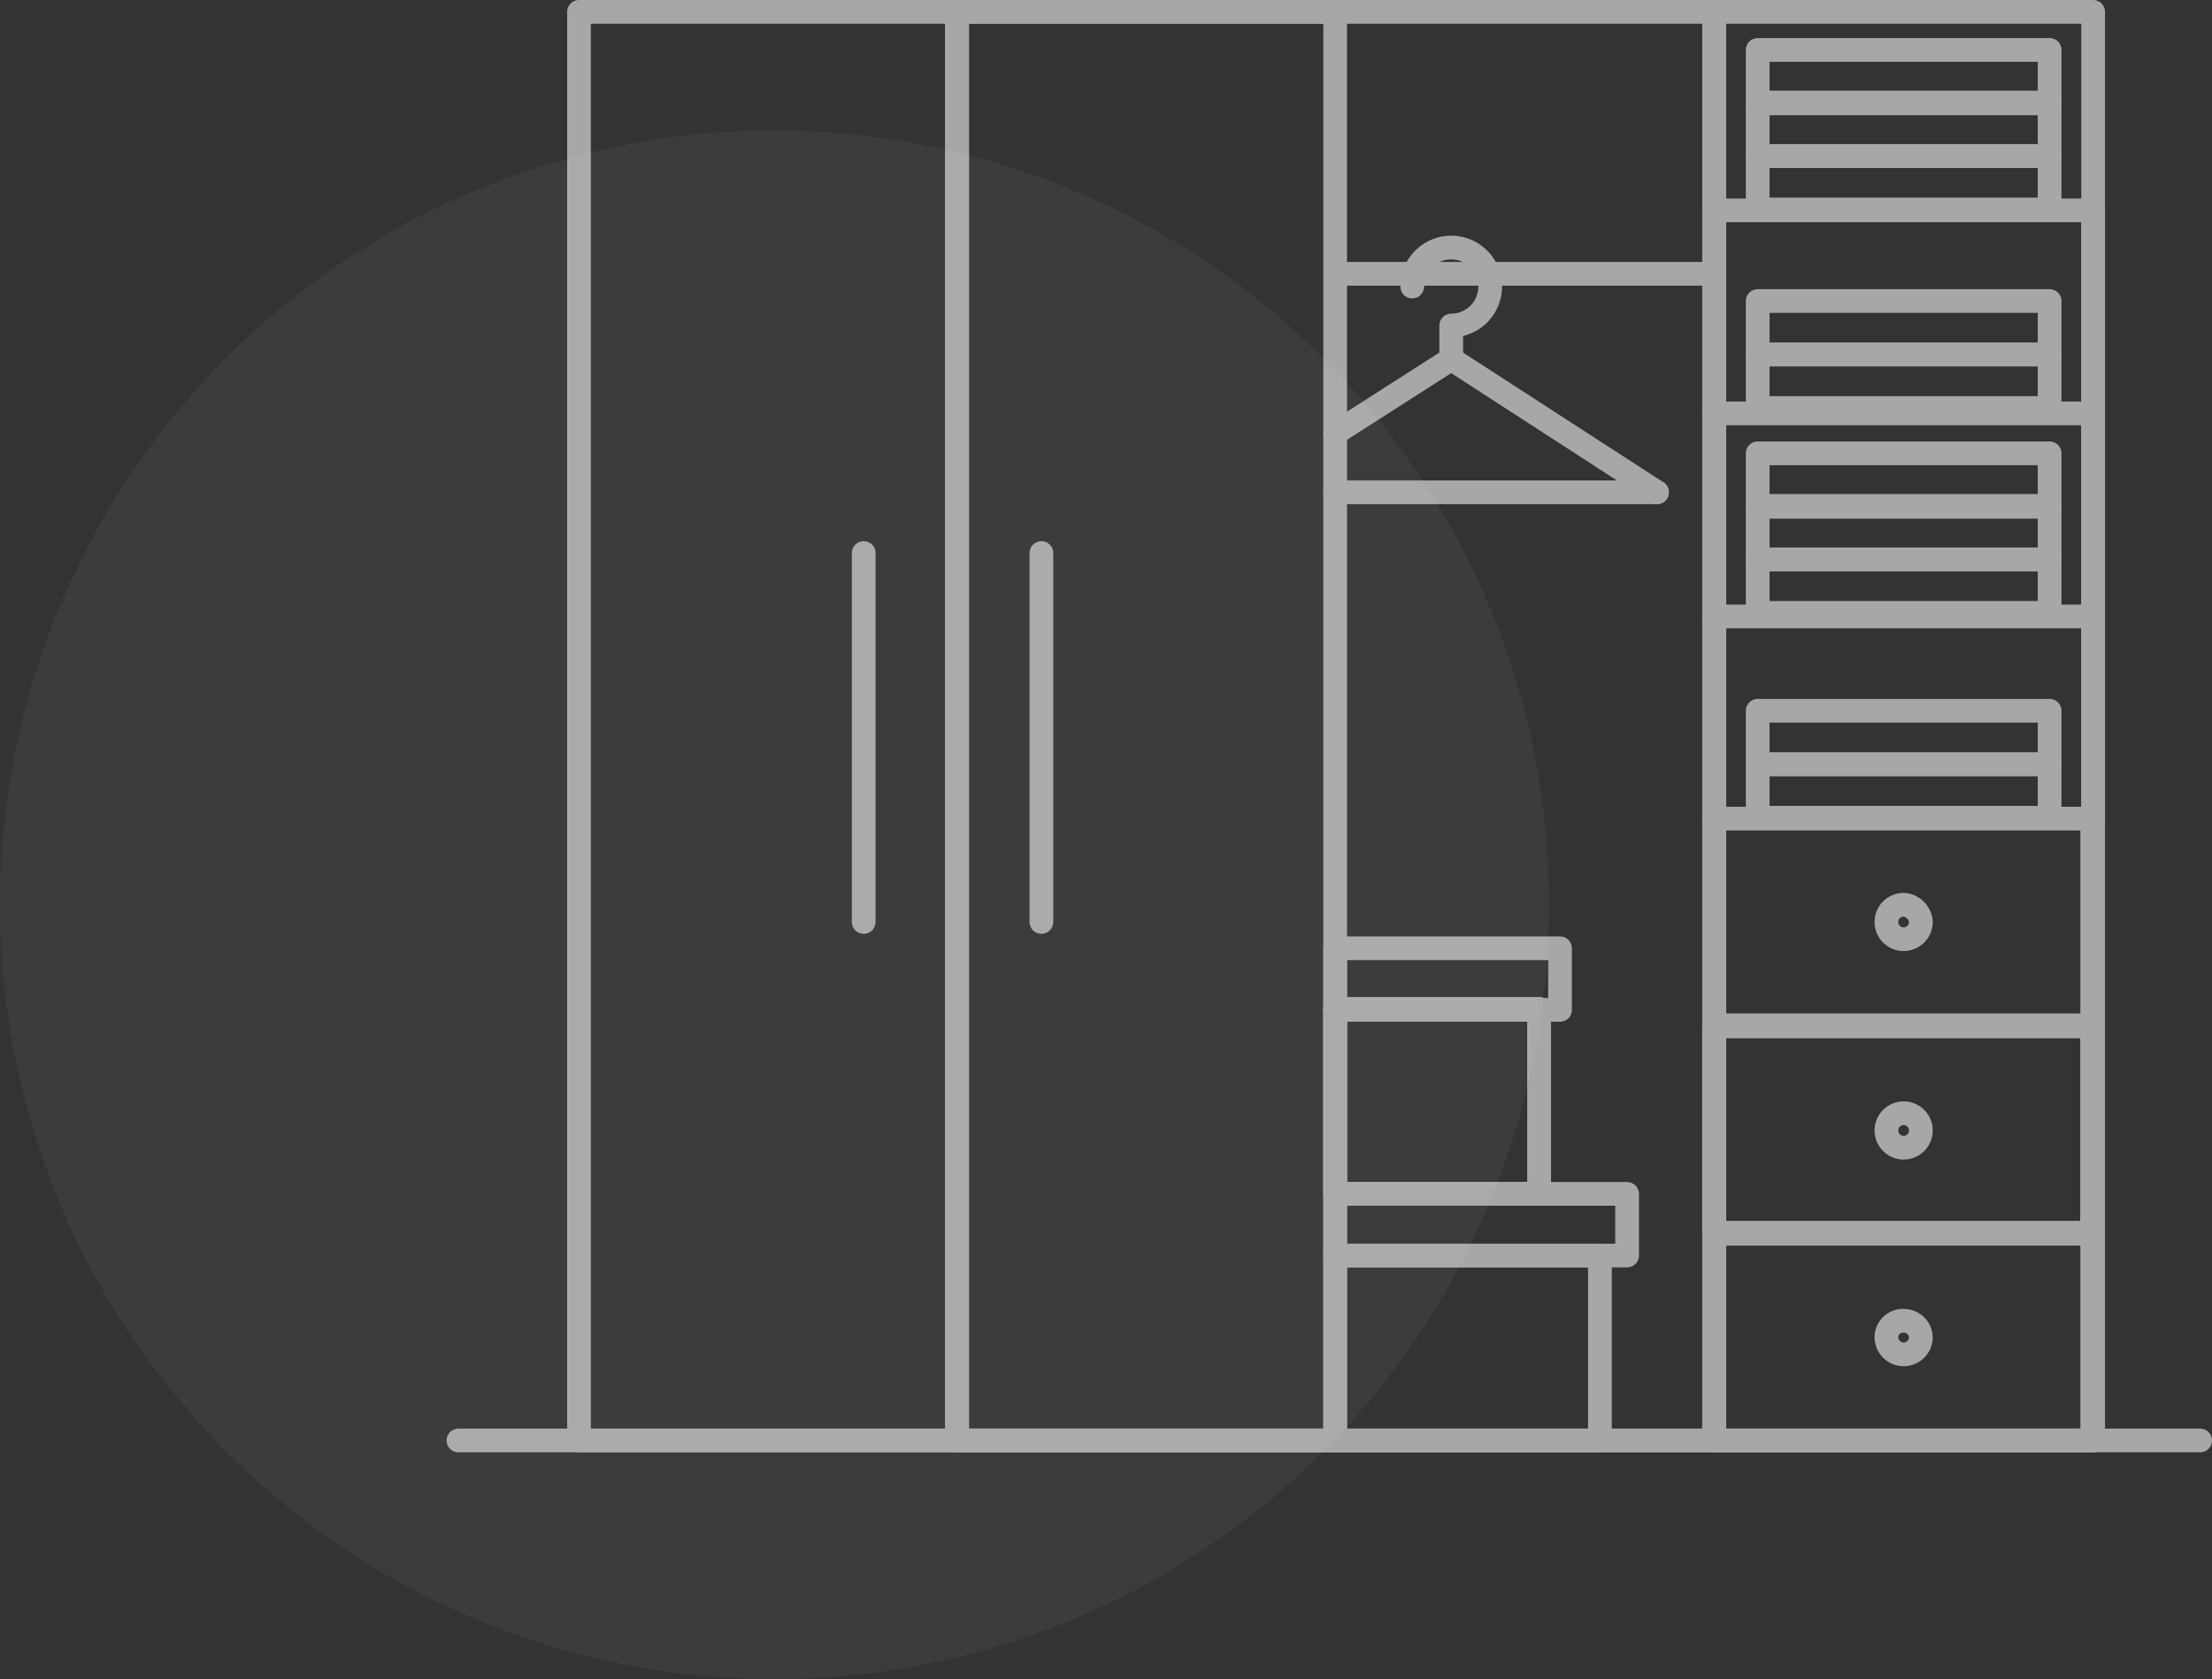 <svg xmlns="http://www.w3.org/2000/svg" viewBox="0 0 139.937 106.25">
  <rect x="0" y="0" width="139.937" height="106.25" fill="#333333" stroke="none"/>
  <defs>
    <style>
      .cls-1 {
        fill: #c3cdd8;
        opacity: 0.06;
      }

      .cls-2 {
        opacity: 0.57;
      }

      .cls-3, .cls-4, .cls-5, .cls-6 {
        fill: none;
        stroke: #fff;
        stroke-miterlimit: 10;
        stroke-width: 1.5px;
      }

      .cls-3, .cls-6 {
        stroke-linecap: round;
      }

      .cls-3, .cls-4 {
        stroke-linejoin: round;
      }
    </style>
  </defs>
  <g id="Group_1281" data-name="Group 1281" transform="translate(-651 -3625.75)">
    <circle id="Ellipse_1004" data-name="Ellipse 1004" class="cls-1" cx="49" cy="49" r="49" transform="translate(651 3634)"/>
    <g id="Group_1167" data-name="Group 1167" class="cls-2" transform="translate(-3693.999 314.7)">
      <rect id="Rectangle_2737" data-name="Rectangle 2737" class="cls-3" width="23.976" height="90.397" transform="translate(4453.441 3311.8)"/>
      <rect id="Rectangle_2738" data-name="Rectangle 2738" class="cls-4" width="23.918" height="13.078" transform="translate(4453.441 3375.984)"/>
      <rect id="Rectangle_2739" data-name="Rectangle 2739" class="cls-3" width="47.894" height="90.397" transform="translate(4405.547 3311.8)"/>
      <line id="Line_464" data-name="Line 464" class="cls-4" x1="23.976" transform="translate(4429.466 3328.376)"/>
      <path id="Path_12686" data-name="Path 12686" class="cls-3" d="M121.166,305.355v-2.122a2.466,2.466,0,1,0-2.466-2.466" transform="translate(4315.641 3028.413)"/>
      <line id="Line_465" data-name="Line 465" class="cls-3" x1="20.362" transform="translate(4429.466 3342.2)"/>
      <path id="Path_12687" data-name="Path 12687" class="cls-3" d="M110.2,315.3l7.342-4.7,13.02,8.432" transform="translate(4319.266 3023.168)"/>
      <rect id="Rectangle_2740" data-name="Rectangle 2740" class="cls-4" width="23.918" height="90.397" transform="translate(4405.547 3311.8)"/>
      <rect id="Rectangle_2741" data-name="Rectangle 2741" class="cls-4" width="23.918" height="90.397" transform="translate(4381.629 3311.8)"/>
      <line id="Line_466" data-name="Line 466" class="cls-3" y2="23.345" transform="translate(4399.639 3346.043)"/>
      <line id="Line_467" data-name="Line 467" class="cls-3" y2="23.345" transform="translate(4410.881 3346.043)"/>
      <rect id="Rectangle_2742" data-name="Rectangle 2742" class="cls-4" width="23.918" height="13.078" transform="translate(4453.441 3389.119)"/>
      <path id="Path_12688" data-name="Path 12688" class="cls-5" d="M173.18,417.732a1.09,1.09,0,1,1-2.18,0,1.042,1.042,0,0,1,1.09-1.032A1.078,1.078,0,0,1,173.18,417.732Z" transform="translate(4293.339 2977.926)"/>
      <rect id="Rectangle_2743" data-name="Rectangle 2743" class="cls-4" width="23.918" height="13.078" transform="translate(4453.441 3375.984)"/>
      <path id="Path_12689" data-name="Path 12689" class="cls-5" d="M173.18,394.89a1.09,1.09,0,1,1-1.09-1.09A1.089,1.089,0,0,1,173.18,394.89Z" transform="translate(4293.339 2987.691)"/>
      <rect id="Rectangle_2744" data-name="Rectangle 2744" class="cls-4" width="23.918" height="13.078" transform="translate(4453.441 3362.849)"/>
      <rect id="Rectangle_2745" data-name="Rectangle 2745" class="cls-4" width="18.469" height="3.384" transform="translate(4456.195 3346.445)"/>
      <rect id="Rectangle_2746" data-name="Rectangle 2746" class="cls-4" width="18.469" height="3.384" transform="translate(4456.195 3343.06)"/>
      <rect id="Rectangle_2747" data-name="Rectangle 2747" class="cls-4" width="18.469" height="3.384" transform="translate(4456.195 3339.734)"/>
      <rect id="Rectangle_2748" data-name="Rectangle 2748" class="cls-4" width="18.469" height="3.384" transform="translate(4456.195 3320.92)"/>
      <rect id="Rectangle_2749" data-name="Rectangle 2749" class="cls-4" width="18.469" height="3.384" transform="translate(4456.195 3317.536)"/>
      <rect id="Rectangle_2750" data-name="Rectangle 2750" class="cls-4" width="18.469" height="3.384" transform="translate(4456.195 3314.209)"/>
      <rect id="Rectangle_2751" data-name="Rectangle 2751" class="cls-4" width="18.469" height="3.384" transform="translate(4456.195 3359.408)"/>
      <rect id="Rectangle_2752" data-name="Rectangle 2752" class="cls-4" width="18.469" height="3.384" transform="translate(4456.195 3356.023)"/>
      <rect id="Rectangle_2753" data-name="Rectangle 2753" class="cls-4" width="18.469" height="3.384" transform="translate(4456.195 3333.482)"/>
      <rect id="Rectangle_2754" data-name="Rectangle 2754" class="cls-4" width="18.469" height="3.384" transform="translate(4456.195 3330.097)"/>
      <path id="Path_12690" data-name="Path 12690" class="cls-5" d="M173.18,371.89a1.09,1.09,0,1,1-1.09-1.09A1.172,1.172,0,0,1,173.18,371.89Z" transform="translate(4293.339 2997.498)"/>
      <rect id="Rectangle_2755" data-name="Rectangle 2755" class="cls-4" width="16.749" height="11.701" transform="translate(4429.466 3390.496)"/>
      <rect id="Rectangle_2756" data-name="Rectangle 2756" class="cls-4" width="18.469" height="3.9" transform="translate(4429.466 3386.595)"/>
      <rect id="Rectangle_2757" data-name="Rectangle 2757" class="cls-4" width="12.906" height="11.701" transform="translate(4429.466 3374.894)"/>
      <rect id="Rectangle_2758" data-name="Rectangle 2758" class="cls-4" width="12.906" height="11.701" transform="translate(4429.466 3374.894)"/>
      <rect id="Rectangle_2759" data-name="Rectangle 2759" class="cls-4" width="14.225" height="3.9" transform="translate(4429.466 3371.052)"/>
      <line id="Line_468" data-name="Line 468" class="cls-6" x2="110.186" transform="translate(4374 3402.197)"/>
      <g id="Group_1168" data-name="Group 1168" transform="translate(4453.441 3350.058)">
        <g id="Group_1167-2" data-name="Group 1167" transform="translate(0 0)">
          <path id="Path_12691" data-name="Path 12691" class="cls-4" d="M152,351.963V339h23.976v12.963" transform="translate(-152 -339)"/>
        </g>
      </g>
      <g id="Group_1170" data-name="Group 1170" transform="translate(4453.441 3337.21)">
        <g id="Group_1169" data-name="Group 1169" transform="translate(0 0)">
          <path id="Path_12692" data-name="Path 12692" class="cls-4" d="M152,329.563V316.6h23.976v12.963" transform="translate(-152 -316.6)"/>
        </g>
      </g>
      <g id="Group_1172" data-name="Group 1172" transform="translate(4453.441 3324.362)">
        <g id="Group_1171" data-name="Group 1171" transform="translate(0 0)">
          <path id="Path_12693" data-name="Path 12693" class="cls-4" d="M152,307.163V294.2h23.976v12.963" transform="translate(-152 -294.2)"/>
        </g>
      </g>
    </g>
  </g>
</svg>
